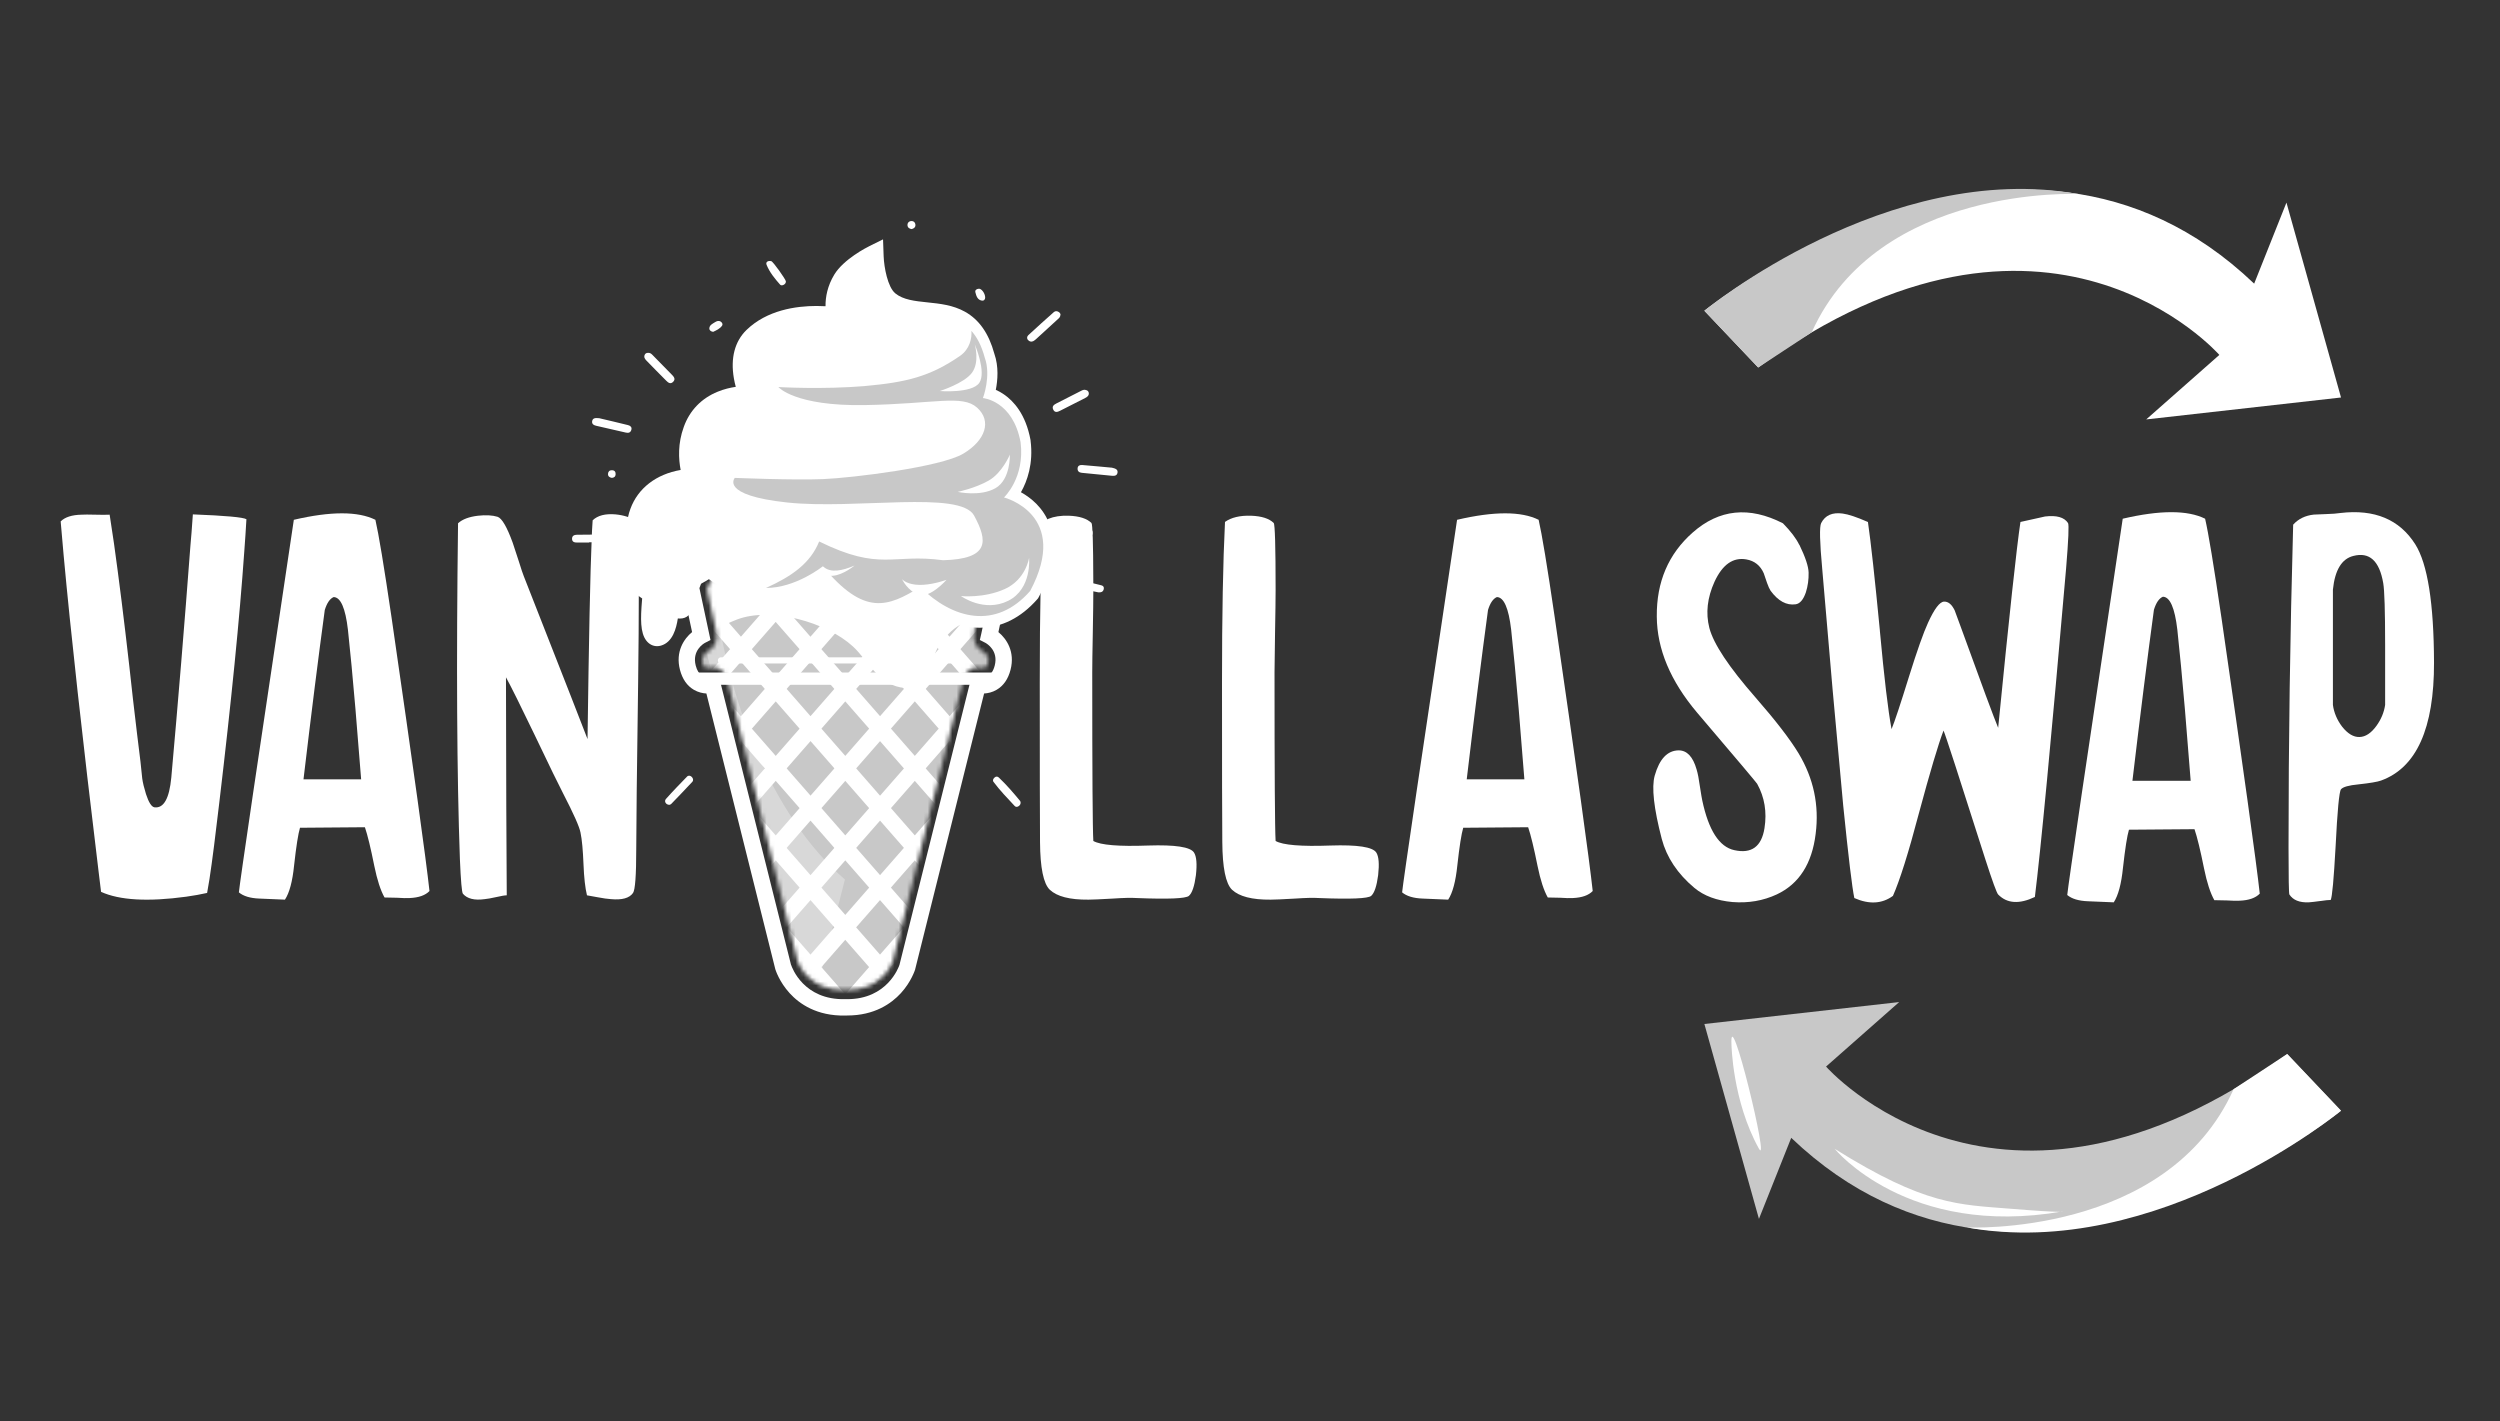<svg width="605" height="344" viewBox="0 0 605 344" fill="none" xmlns="http://www.w3.org/2000/svg">
<rect x="0" y="0" width="605" height="344" fill="#333333" stroke="none"/>
<path d="M537.086 85.895C537.086 85.895 495.366 38.165 425.486 88.926L412.46 75.198C412.46 75.198 488.245 13.938 545.508 68.643L553.321 49.031L566.526 96.194L519.383 101.501L537.086 85.885V85.895Z" fill="white"/>
<path d="M503.116 46.964C503.116 46.964 454.568 44.521 438.438 80.42L425.475 88.936L412.449 75.208C412.449 75.208 456.823 38.564 503.116 46.975V46.964Z" fill="#C8C8C8"/>
<path d="M535.01 66C535.01 66 517.369 44.311 479.855 50.834C479.855 50.834 479.047 50.394 492.461 51.484C504.994 52.502 513.059 52.261 535.01 66Z" fill="white"/>
<path d="M559.971 91.213C559.971 91.213 559.74 77.61 553.353 66.063C550.5 60.903 560.537 102.33 559.971 91.213Z" fill="white"/>
<path d="M441.899 258.105C441.899 258.105 483.619 305.835 553.5 255.074L566.526 268.802C566.526 268.802 490.741 330.062 433.477 275.357L425.664 294.97L412.46 247.806L459.602 242.499L441.899 258.115V258.105Z" fill="#C8C8C8"/>
<path d="M475.858 297.035C475.858 297.035 524.406 299.479 540.537 263.579L553.5 255.063L566.525 268.792C566.525 268.792 522.152 305.436 475.858 297.025V297.035Z" fill="white"/>
<path d="M443.976 278C443.976 278 461.616 299.689 499.131 293.166C499.131 293.166 499.939 293.606 486.525 292.515C473.992 291.498 465.927 291.739 443.976 278Z" fill="white"/>
<path d="M419.015 252.787C419.015 252.787 419.246 266.39 425.633 277.937C428.485 283.097 418.449 241.67 419.015 252.787Z" fill="white"/>
<path d="M435.449 131.832C436.896 134.821 437.641 137.055 437.683 138.544C437.725 140.212 437.505 141.816 437.022 143.347C436.403 145.141 435.575 146.106 434.526 146.242C432.334 146.546 430.31 145.455 428.475 142.949C428.212 142.55 427.929 141.921 427.615 141.04C427.216 139.813 426.954 139.047 426.828 138.733C425.999 136.845 424.594 135.723 422.612 135.377C419.413 134.81 416.844 136.604 414.914 140.778C413.162 144.637 412.743 148.371 413.666 151.968C414.673 155.828 418.406 161.449 424.856 168.812C429.681 174.339 433.152 178.838 435.25 182.299C438.889 188.351 440.273 194.843 439.392 201.775C438.511 209.012 435.375 213.909 429.985 216.447C426.692 217.979 423.115 218.597 419.256 218.293C415.438 217.947 412.365 216.804 410.047 214.874C405.968 211.455 403.335 207.501 402.15 203.033C400.22 195.619 399.654 190.511 400.441 187.7C401.584 183.663 403.514 181.628 406.23 181.586C408.244 181.586 409.691 183.117 410.572 186.19C410.876 187.197 411.138 188.539 411.358 190.207C411.663 192.179 411.862 193.343 411.946 193.699C413.477 200.936 416.067 204.953 419.707 205.739C423.87 206.662 426.304 204.879 427.006 200.412C427.625 196.51 427.027 192.934 425.234 189.683C425.097 189.42 420.252 183.673 410.687 172.441C404.237 164.805 400.996 157.065 400.944 149.21C400.86 140.83 403.755 134.055 409.628 128.874C416.036 123.211 423.315 122.466 431.474 126.64C433.362 128.57 434.673 130.301 435.417 131.842L435.449 131.832Z" fill="white"/>
<path d="M454.925 152.629C455.973 164.029 456.917 171.979 457.756 176.447C458.501 174.653 459.906 170.416 461.973 163.746C463.944 157.432 465.486 153.09 466.577 150.72C468.108 147.343 469.408 145.634 470.457 145.592C471.464 145.55 472.324 146.252 473.027 147.7L474.411 151.454C479.54 165.623 482.592 173.846 483.556 176.132C486.231 149.021 488.035 132.419 488.947 126.315C493.111 125.392 495.093 124.952 494.873 124.994C497.683 124.648 499.55 125.172 500.463 126.577C500.725 126.976 500.568 130.615 500.001 137.506C496.362 179.352 493.834 205.876 492.44 217.066C488.664 218.859 485.706 218.671 483.556 216.468C483.21 216.122 482.172 213.29 480.463 207.984C474.054 187.847 470.677 177.454 470.331 176.793C469.062 180.128 467.059 186.84 464.343 196.93C461.847 206.41 459.76 213.028 458.092 216.804C455.46 218.734 452.345 218.912 448.747 217.328C448.223 214.874 447.321 207.396 446.052 194.895C445.391 187.837 444.542 178.471 443.483 166.798C442.213 151.968 441.374 142.299 440.986 137.778C440.368 131.15 440.284 127.427 440.724 126.588C441.689 124.7 443.42 123.934 445.926 124.28C447.29 124.459 449.324 125.13 452.041 126.326C452.743 131.15 453.708 139.928 454.935 152.65L454.925 152.629Z" fill="white"/>
<path d="M537.579 149.399C542.928 186.295 546.022 208.581 546.861 216.259C545.854 217.307 544.229 217.884 541.995 217.968C541.292 218.01 540.264 217.989 538.901 217.905C537.453 217.863 536.447 217.842 535.87 217.842C534.905 216.133 534.066 213.563 533.374 210.144C532.493 205.76 531.727 202.603 531.066 200.663C529.483 200.663 526.829 200.684 523.106 200.726C519.425 200.768 516.792 200.789 515.209 200.789C514.768 202.236 514.286 205.309 513.761 210.008C513.363 213.909 512.618 216.699 511.528 218.367C511.611 218.367 509.535 218.283 505.277 218.104C503.043 218.02 501.375 217.517 500.274 216.594C500.536 213.878 505.015 183.516 513.699 125.529C522.739 123.42 529.378 123.42 533.636 125.529C534.422 128.906 535.744 136.866 537.579 149.42V149.399ZM516.058 188.948H530.143C529.965 186.977 529.504 181.25 528.759 171.78C528.098 164.103 527.49 157.632 526.913 152.367C526.294 147.102 525.141 144.449 523.421 144.407C522.498 144.805 521.774 145.854 521.25 147.563C519.666 159.236 517.936 173.028 516.048 188.948H516.058Z" fill="white"/>
<path d="M561.533 218.042C560.264 218.22 559.32 218.325 558.701 218.367C556.468 218.451 554.905 217.821 554.024 216.458C553.898 216.196 553.825 212.399 553.825 205.079C553.825 179.635 554.202 153.594 554.947 126.966C556.216 125.56 557.883 124.753 559.95 124.532C560.516 124.49 561.533 124.448 562.981 124.406C564.386 124.365 565.529 124.281 566.4 124.144C574.643 123.179 580.684 125.707 584.491 131.716C587.47 136.415 588.99 145.948 589.032 160.338C589.074 176.258 584.795 185.781 576.206 188.896C575.377 189.2 573.552 189.515 570.742 189.819C568.413 190.039 567.008 190.438 566.525 191.004C566.085 191.528 565.644 196.164 565.214 204.89C564.774 212.787 564.386 217.087 564.029 217.79C563.505 217.79 562.666 217.874 561.533 218.052V218.042ZM564.564 170.595C564.826 172.483 565.571 174.234 566.798 175.86C568.162 177.569 569.556 178.408 571.014 178.356C572.462 178.314 573.825 177.412 575.094 175.66C576.237 174.077 576.94 172.388 577.202 170.595V156.185C577.202 147.847 577.045 142.823 576.741 141.114C575.818 135.723 573.405 133.52 569.504 134.538C566.693 135.24 565.047 137.957 564.564 142.697V170.595Z" fill="white"/>
<path d="M46.671 124.48C46.45 127.699 46.262 130.217 46.083 132.041C44.647 151.108 43.105 169.808 41.458 188.141C40.976 193.259 39.612 195.671 37.358 195.367C36.655 195.241 35.984 194.171 35.333 192.179C34.861 190.658 34.557 189.399 34.421 188.392C34.253 186.4 33.834 182.834 33.183 177.716C32.449 171.633 31.82 166.137 31.296 161.229C30.037 150.112 28.799 140.211 27.583 131.517C27.195 128.874 26.838 126.546 26.534 124.553C25.674 124.595 24.499 124.595 23.021 124.553C21.458 124.511 20.367 124.511 19.759 124.553C17.42 124.595 15.721 125.14 14.683 126.179C14.945 129.178 15.176 131.895 15.396 134.328C17.095 152.87 19.916 178.429 23.87 211.004C23.996 211.917 24.195 213.521 24.457 215.829C28.925 217.863 35.795 218.262 45.045 217.003C46.912 216.741 48.6 216.437 50.121 216.091C50.52 213.962 50.887 211.591 51.233 208.99C51.401 207.984 52.009 203.096 53.058 194.329C55.963 169.871 57.987 149.567 59.12 133.405C59.329 130.584 59.508 128.004 59.634 125.654C58.899 125.182 54.578 124.784 46.671 124.48Z" fill="white"/>
<path d="M94.757 149.441C92.933 137.013 91.621 129.136 90.845 125.791C86.629 123.704 80.053 123.704 71.107 125.791C62.507 183.211 58.071 213.269 57.809 215.954C58.9 216.867 60.546 217.37 62.759 217.454C66.891 217.632 68.957 217.716 68.957 217.716C70.038 216.07 70.782 213.311 71.17 209.441C71.684 204.795 72.167 201.754 72.597 200.317C74.17 200.317 76.771 200.296 80.421 200.254C84.112 200.212 86.734 200.191 88.307 200.191C88.958 202.1 89.713 205.225 90.583 209.567C91.275 212.955 92.104 215.503 93.058 217.192C93.625 217.192 94.621 217.213 96.058 217.255C97.4 217.349 98.418 217.37 99.12 217.328C101.333 217.234 102.938 216.667 103.934 215.629C103.116 208.026 100.054 185.97 94.757 149.441ZM73.446 188.592C75.313 172.828 77.033 159.163 78.596 147.616C79.12 145.917 79.833 144.878 80.746 144.49C82.434 144.532 83.588 147.154 84.196 152.367C84.763 157.579 85.371 163.987 86.021 171.591C86.755 180.967 87.217 186.641 87.395 188.592H73.446Z" fill="white"/>
<path d="M154.58 138.827C154.58 138.009 154.58 137.212 154.569 136.426C154.569 134.748 154.548 133.153 154.527 131.654C154.517 131.234 154.517 130.815 154.517 130.416C154.485 128.99 154.464 127.637 154.433 126.378C154.38 126.336 154.328 126.305 154.265 126.263C154.202 126.221 154.139 126.179 154.076 126.137C153.992 126.074 153.898 126.022 153.804 125.959C153.206 125.602 152.545 125.298 151.832 125.067C151.79 125.067 151.738 125.036 151.696 125.025C150.867 124.763 149.944 124.574 148.958 124.48C146.483 124.27 144.637 124.742 143.421 125.917C143.368 126.578 143.326 127.375 143.274 128.319C143.253 128.885 143.221 129.504 143.2 130.175C142.833 138.513 142.508 154.737 142.183 178.859C141.869 177.957 136.719 164.816 126.745 139.404C126.525 138.88 126.137 137.716 125.57 135.891C124.92 133.888 124.417 132.367 124.071 131.329C122.676 127.5 121.459 125.424 120.421 125.067C119.162 124.679 117.579 124.595 115.67 124.805C113.489 125.067 111.884 125.676 110.846 126.63C110.416 160.558 110.562 187.659 111.297 207.942C111.517 213.154 111.758 215.934 112.02 216.28C113.059 217.496 114.82 217.937 117.296 217.591C117.904 217.538 118.879 217.37 120.222 217.066C121.354 216.804 122.162 216.668 122.634 216.668C122.55 206.075 122.487 188.487 122.445 163.904C123.704 166.2 126 170.826 129.346 177.779C133.038 185.508 135.345 190.249 136.258 191.979C138.817 196.93 140.232 200.108 140.484 201.492C140.841 203.191 141.071 205.75 141.208 209.179C141.334 212.399 141.617 214.895 142.047 216.668C142.403 216.72 143.242 216.867 144.595 217.129C145.938 217.391 147.029 217.538 147.847 217.591C150.542 217.842 152.325 217.349 153.195 216.091C153.709 215.346 153.971 211.833 153.971 205.53C153.971 199.971 154.129 186.421 154.433 164.879C154.538 156.751 154.59 149.567 154.59 143.306C154.59 141.753 154.59 140.264 154.58 138.827Z" fill="white"/>
<path d="M288.949 206.316C288.079 204.963 284.398 204.407 277.874 204.617C270.753 204.879 266.327 204.512 264.586 203.516C264.408 200.6 264.324 186.987 264.324 162.666C264.324 160.925 264.366 157.716 264.46 153.017C264.544 148.371 264.586 144.962 264.586 142.791V142.068C264.586 141.407 264.586 140.767 264.576 140.149C264.555 131.37 264.408 126.84 264.135 126.567C263.045 125.487 261.22 124.899 258.661 124.805C256.72 124.742 255.074 124.994 253.752 125.539C253.228 125.749 252.766 126 252.336 126.305C252.284 127.27 252.242 128.266 252.2 129.294C252.137 130.93 252.074 132.65 252.011 134.443C251.938 136.939 251.875 139.582 251.823 142.393C251.686 149.074 251.623 156.635 251.623 165.078C251.623 185.875 251.644 198.775 251.686 203.778C251.728 209.987 252.515 213.825 254.035 215.304C255.766 216.951 258.891 217.758 263.412 217.716C264.282 217.716 266.254 217.632 269.348 217.454C271.823 217.286 273.753 217.234 275.137 217.328C282.741 217.632 286.936 217.454 287.712 216.804C288.498 216.112 289.065 214.434 289.411 211.791C289.715 209.095 289.558 207.27 288.949 206.316Z" fill="white"/>
<path d="M333.061 206.316C332.191 204.963 328.499 204.407 321.986 204.617C314.865 204.879 310.429 204.512 308.698 203.516C308.52 200.6 308.436 186.987 308.436 162.666C308.436 160.925 308.478 157.716 308.562 153.017C308.646 148.371 308.698 144.962 308.698 142.791C308.698 132.283 308.541 126.871 308.237 126.567C307.156 125.487 305.331 124.899 302.762 124.805C300.067 124.721 297.969 125.224 296.448 126.305C295.966 135.995 295.725 148.916 295.725 165.078C295.725 185.875 295.746 198.775 295.798 203.778C295.84 209.987 296.616 213.825 298.137 215.304C299.878 216.951 303.003 217.758 307.523 217.716C308.394 217.716 310.366 217.632 313.449 217.454C315.924 217.286 317.854 217.234 319.249 217.328C326.852 217.632 331.037 217.454 331.824 216.804C332.6 216.112 333.166 214.434 333.512 211.791C333.816 209.095 333.669 207.27 333.061 206.316Z" fill="white"/>
<path d="M376.25 149.441C374.436 137.013 373.125 129.136 372.349 125.791C368.132 123.704 361.557 123.704 352.611 125.791C344.011 183.211 339.574 213.269 339.312 215.954C340.403 216.867 342.049 217.37 344.262 217.454C348.394 217.632 350.461 217.716 350.461 217.716C351.541 216.07 352.275 213.311 352.673 209.441C353.187 204.795 353.67 201.754 354.1 200.317C355.663 200.317 358.274 200.296 361.924 200.254C365.615 200.212 368.237 200.191 369.811 200.191C370.461 202.1 371.216 205.225 372.086 209.567C372.779 212.955 373.607 215.503 374.562 217.192C375.128 217.192 376.124 217.213 377.561 217.255C378.903 217.349 379.921 217.37 380.623 217.328C382.836 217.234 384.441 216.667 385.437 215.629C384.619 208.026 381.557 185.97 376.25 149.441ZM354.949 188.592C356.816 172.828 358.536 159.163 360.099 147.616C360.623 145.917 361.336 144.878 362.249 144.49C363.937 144.532 365.091 147.154 365.699 152.367C366.266 157.579 366.874 163.987 367.524 171.591C368.258 180.967 368.72 186.641 368.898 188.592H354.949Z" fill="white"/>
<mask id="mask0_31_1549" style="mask-type:luminance" maskUnits="userSpaceOnUse" x="169" y="132" width="71" height="108">
<path d="M205.053 239.553C204.917 239.553 204.781 239.553 204.634 239.553C204.613 239.553 204.508 239.553 204.476 239.553C204.34 239.553 204.193 239.553 204.057 239.553C200.397 239.553 197.439 238.399 195.268 236.134C193.831 234.624 193.181 233.061 193.045 232.694L176.023 164.576C175.562 162.709 174.177 161.461 172.604 161.461C172.3 161.461 171.996 161.503 171.692 161.597C171.639 161.597 171.524 161.618 171.377 161.618C170.569 161.618 170.276 161.356 170.024 160.38C169.804 159.52 169.951 159.059 170.265 158.618C170.601 158.136 171.083 157.79 171.272 157.675C172.94 156.867 173.747 154.853 173.307 152.829L171.104 142.551C173.674 136.07 178.362 132.913 185.41 132.913C193.097 132.913 200.827 136.647 203.008 137.8C203.501 138.052 204.025 138.188 204.55 138.188C205.074 138.188 205.599 138.062 206.092 137.8C208.273 136.657 216.003 132.913 223.69 132.913C230.738 132.913 235.426 136.07 237.995 142.551L235.793 152.829C235.363 154.853 236.16 156.867 237.828 157.675C238.016 157.79 238.499 158.136 238.834 158.618C239.149 159.069 239.296 159.52 239.076 160.38C238.824 161.345 238.53 161.618 237.723 161.618C237.576 161.618 237.471 161.607 237.408 161.597C237.104 161.503 236.789 161.461 236.496 161.461C234.912 161.461 233.538 162.709 233.077 164.576L216.055 232.694C215.919 233.071 215.268 234.624 213.832 236.134C211.661 238.399 208.713 239.553 205.043 239.553H205.053Z" fill="white"/>
</mask>
<g mask="url(#mask0_31_1549)">
<path d="M266.008 124.942H165.367V250.125H266.008V124.942Z" fill="#C8C8C8"/>
<path d="M315.962 177.067L313.896 174.696L297.136 193.847L290.791 186.6L307.551 167.449L305.485 165.079L288.725 184.23L282.38 176.983L299.14 157.832L297.073 155.462L280.314 174.613L273.969 167.366L290.728 148.215L288.662 145.845L271.903 164.995L265.558 157.748L282.317 138.597L280.251 136.227L263.491 155.378L257.146 148.131L273.906 128.98L271.84 126.61L255.08 145.761L248.735 138.514L265.495 119.363L263.429 116.993L246.669 136.143L240.324 128.886L257.083 109.746L255.017 107.375L238.258 126.515L231.913 119.268L248.672 100.118L246.606 97.748L229.847 116.898L223.501 109.651L240.261 90.5L238.195 88.13L221.435 107.281L215.09 100.034L231.85 80.894L229.784 78.523L213.024 97.664L206.679 90.416L223.439 71.266L221.372 68.895L204.613 88.046L187.853 68.895L185.787 71.266L202.547 90.416L196.202 97.664L179.442 78.513L177.376 80.883L194.136 100.034L187.79 107.281L171.031 88.141L168.965 90.511L185.724 109.662L179.379 116.909L162.62 97.758L160.554 100.128L177.313 119.279L170.968 126.526L154.209 107.386L152.142 109.756L168.902 128.896L162.557 136.143L145.797 116.993L143.731 119.363L160.491 138.514L154.146 145.761L137.386 126.62L135.32 128.991L152.08 148.131L145.734 155.378L128.975 136.238L126.909 138.608L143.668 157.759L137.323 165.006L120.564 145.855L118.498 148.225L135.257 167.376L128.912 174.623L112.152 155.483L110.086 157.853L126.846 176.993L120.501 184.24L103.741 165.09L101.675 167.46L118.435 186.611L112.09 193.858L95.33 174.717L93.264 177.088L110.023 196.228L93.264 215.379L95.33 217.749L112.09 198.598L118.435 205.856L101.675 224.996L103.741 227.366L120.501 208.226L126.846 215.473L110.086 234.613L112.152 236.984L128.912 217.843L135.257 225.09L118.508 244.231L120.574 246.601L137.323 227.461L143.668 234.718L126.909 253.858L128.975 256.229L145.734 237.088L152.08 244.335L135.32 263.486L137.386 265.856L154.146 246.706L160.491 253.963L143.731 273.104L145.797 275.474L162.557 256.334L168.902 263.581L152.142 282.721L154.209 285.091L170.958 265.951L177.303 273.198L160.554 292.338L162.62 294.708L179.369 275.568L185.714 282.826L168.954 301.966L171.02 304.336L187.78 285.196L194.125 292.443L177.376 311.583L179.442 313.954L196.191 294.813L202.536 302.071L185.777 321.211L187.843 323.581L204.602 304.441L221.362 323.592L223.428 321.222L206.669 302.071L213.014 294.813L229.773 313.964L231.839 311.594L215.08 292.443L221.425 285.196L238.184 304.347L240.25 301.976L223.491 282.826L229.836 275.579L246.596 294.729L248.662 292.359L231.902 273.208L238.247 265.961L255.007 285.112L257.073 282.742L240.313 263.591L246.659 256.344L263.418 275.495L265.484 273.125L248.725 253.974L255.07 246.727L271.829 265.877L273.895 263.507L257.136 244.356L263.481 237.109L280.24 256.26L282.307 253.89L265.547 234.739L271.892 227.482L288.652 246.632L290.718 244.262L273.958 225.111L280.303 217.864L297.063 237.015L299.129 234.645L282.37 215.494L288.715 208.247L305.474 227.398L307.54 225.027L290.781 205.877L297.126 198.63L313.885 217.78L315.951 215.41L299.192 196.259L315.951 177.109L315.962 177.067ZM286.649 186.6L280.303 193.847L273.958 186.6L280.303 179.353L286.649 186.6ZM206.627 186.6L212.972 179.353L219.317 186.611L212.972 193.858L206.627 186.6ZM210.906 196.217L204.56 203.465L198.215 196.217L204.56 188.97L210.906 196.228V196.217ZM204.56 184.23L198.215 176.983L204.56 169.736L210.906 176.983L204.56 184.23ZM202.494 186.6L196.149 193.847L189.804 186.6L196.149 179.343L202.494 186.59V186.6ZM194.073 196.217L187.728 203.465L181.382 196.217L187.728 188.97L194.073 196.217ZM196.139 198.588L202.484 205.845L196.139 213.092L189.794 205.845L196.139 198.588ZM204.56 208.205L210.906 215.452L204.56 222.699L198.215 215.452L204.56 208.205ZM206.627 205.835L212.972 198.588L219.317 205.835L212.972 213.082L206.627 205.835ZM215.038 196.217L221.383 188.97L227.728 196.217L221.383 203.465L215.038 196.217ZM223.449 186.6L229.794 179.343L236.139 186.59L229.794 193.837L223.449 186.59V186.6ZM221.383 184.23L215.038 176.972L221.383 169.725L227.728 176.972L221.383 184.23ZM212.972 174.613L206.627 167.366L212.972 160.118L219.317 167.366L212.972 174.613ZM204.55 164.995L198.205 157.748L204.55 150.491L210.895 157.748L204.55 164.995ZM202.484 167.366L196.139 174.613L189.794 167.366L196.139 160.118L202.484 167.366ZM194.073 176.983L187.728 184.24L181.382 176.983L187.728 169.736L194.073 176.983ZM185.661 186.6L179.316 193.847L172.971 186.6L179.316 179.353L185.661 186.611V186.6ZM177.24 196.217L170.895 203.465L164.55 196.217L170.895 188.97L177.24 196.217ZM179.306 198.588L185.651 205.845L179.306 213.092L172.961 205.845L179.306 198.588ZM187.728 208.205L194.073 215.452L187.728 222.699L181.382 215.442L187.728 208.195V208.205ZM196.139 217.822L202.484 225.069L196.139 232.327L189.794 225.08L196.139 217.833V217.822ZM204.55 227.44L210.895 234.687L204.55 241.934L198.205 234.687L204.55 227.429V227.44ZM206.616 225.069L212.961 217.822L219.306 225.069L212.961 232.316L206.616 225.069ZM215.027 215.452L221.372 208.205L227.718 215.452L221.372 222.699L215.027 215.452ZM223.439 205.835L229.784 198.588L236.129 205.835L229.784 213.082L223.439 205.835ZM231.86 196.217L238.205 188.97L244.55 196.217L238.205 203.465L231.86 196.217ZM240.271 186.6L246.617 179.343L252.962 186.6L246.617 193.847L240.271 186.6ZM238.205 184.23L231.86 176.983L238.205 169.736L244.55 176.983L238.205 184.24V184.23ZM229.794 174.613L223.449 167.366L229.794 160.118L236.139 167.366L229.794 174.613ZM221.372 164.995L215.027 157.748L221.372 150.501L227.718 157.748L221.372 164.995ZM212.961 155.378L206.616 148.131L212.961 140.884L219.306 148.131L212.961 155.378ZM204.54 145.761L198.194 138.514L204.54 131.256L210.885 138.503L204.54 145.75V145.761ZM202.473 148.131L196.128 155.378L189.783 148.131L196.128 140.884L202.473 148.131ZM194.062 157.748L187.717 164.995L181.372 157.748L187.717 150.501L194.062 157.748ZM185.651 167.366L179.306 174.613L172.961 167.366L179.306 160.118L185.651 167.366ZM177.229 176.983L170.884 184.23L164.539 176.983L170.884 169.736L177.229 176.983ZM168.818 186.6L162.473 193.847L156.128 186.6L162.473 179.353L168.818 186.6ZM160.407 196.217L154.062 203.465L147.717 196.217L154.062 188.97L160.407 196.217ZM162.473 198.588L168.818 205.845L162.473 213.092L156.128 205.835L162.473 198.588ZM170.884 208.205L177.229 215.452L170.884 222.699L164.539 215.452L170.884 208.205ZM179.295 217.822L185.64 225.08L179.295 232.327L172.95 225.069L179.295 217.822ZM187.717 227.44L194.062 234.687L187.717 241.934L181.372 234.687L187.717 227.44ZM196.128 237.057L202.473 244.304L196.128 251.551L189.783 244.304L196.128 237.057ZM204.54 246.674L210.885 253.921L204.54 261.168L198.194 253.911L204.54 246.664V246.674ZM206.606 244.304L212.951 237.057L219.296 244.304L212.951 251.551L206.606 244.304ZM215.017 234.687L221.362 227.44L227.707 234.697L221.362 241.944L215.017 234.697V234.687ZM223.428 225.069L229.773 217.822L236.118 225.069L229.773 232.327L223.428 225.069ZM231.85 215.452L238.195 208.205L244.54 215.452L238.195 222.699L231.85 215.452ZM240.261 205.835L246.606 198.588L252.951 205.845L246.606 213.092L240.261 205.835ZM248.672 196.217L255.017 188.97L261.362 196.217L255.017 203.465L248.672 196.217ZM257.083 186.6L263.429 179.353L269.774 186.611L263.429 193.858L257.083 186.611V186.6ZM255.017 184.23L248.672 176.972L255.017 169.725L261.362 176.972L255.017 184.219V184.23ZM246.606 174.613L240.261 167.366L246.606 160.118L252.951 167.366L246.606 174.613ZM238.195 164.995L231.85 157.748L238.195 150.501L244.54 157.759L238.195 165.006V164.995ZM229.784 155.378L223.439 148.131L229.784 140.884L236.129 148.131L229.784 155.378ZM221.372 145.761L215.027 138.514L221.372 131.266L227.718 138.524L221.372 145.771V145.761ZM212.961 136.143L206.616 128.896L212.961 121.649L219.306 128.896L212.961 136.154V136.143ZM204.54 126.526L198.194 119.279L204.54 112.032L210.885 119.279L204.54 126.526ZM202.473 128.896L196.128 136.154L189.783 128.896L196.128 121.649L202.473 128.896ZM194.062 138.514L187.717 145.761L181.372 138.514L187.717 131.256L194.062 138.514ZM185.651 148.131L179.306 155.378L172.961 148.131L179.306 140.884L185.651 148.131ZM177.24 157.748L170.895 164.995L164.55 157.748L170.895 150.491L177.24 157.738V157.748ZM168.829 167.366L162.483 174.613L156.138 167.366L162.483 160.118L168.829 167.366ZM160.417 176.983L154.072 184.23L147.727 176.983L154.072 169.736L160.417 176.983ZM151.996 186.6L145.651 193.847L139.305 186.6L145.651 179.353L151.996 186.6ZM143.584 196.217L137.239 203.465L130.894 196.217L137.239 188.97L143.584 196.217ZM145.651 198.588L151.996 205.835L145.651 213.082L139.305 205.835L145.651 198.588ZM154.062 208.205L160.407 215.452L154.062 222.699L147.717 215.452L154.062 208.205ZM162.483 217.822L168.829 225.069L162.483 232.316L156.138 225.069L162.483 217.822ZM170.895 227.44L177.24 234.697L170.895 241.944L164.55 234.687L170.895 227.44ZM179.306 237.057L185.651 244.304L179.306 251.551L172.961 244.304L179.306 237.057ZM187.717 246.674L194.062 253.921L187.717 261.168L181.372 253.921L187.717 246.674ZM196.128 256.292L202.473 263.539L196.128 270.786L189.783 263.539L196.128 256.292ZM204.55 265.909L210.895 273.156L204.55 280.403L198.205 273.156L204.55 265.909ZM206.616 263.539L212.961 256.292L219.306 263.539L212.961 270.786L206.616 263.539ZM215.027 253.921L221.372 246.674L227.718 253.921L221.372 261.179L215.027 253.932V253.921ZM223.439 244.304L229.784 237.057L236.129 244.304L229.784 251.551L223.439 244.304ZM231.86 234.687L238.205 227.429L244.55 234.676L238.205 241.923L231.86 234.676V234.687ZM240.271 225.069L246.617 217.822L252.962 225.069L246.617 232.316L240.271 225.069ZM248.683 215.452L255.028 208.205L261.373 215.452L255.028 222.699L248.683 215.452ZM257.094 205.835L263.439 198.577L269.784 205.824L263.439 213.082L257.094 205.835ZM265.516 196.217L271.861 188.97L278.206 196.217L271.861 203.465L265.516 196.217ZM278.206 176.983L271.861 184.23L265.516 176.972L271.861 169.725L278.206 176.972V176.983ZM269.795 167.366L263.45 174.613L257.104 167.366L263.45 160.118L269.795 167.366ZM261.383 157.748L255.038 164.995L248.693 157.748L255.038 150.501L261.383 157.748ZM252.972 148.131L246.627 155.378L240.282 148.131L246.627 140.884L252.972 148.131ZM244.55 138.514L238.205 145.761L231.86 138.514L238.205 131.256L244.55 138.514ZM236.129 128.896L229.784 136.154L223.439 128.896L229.784 121.649L236.129 128.896ZM227.718 119.279L221.372 126.526L215.027 119.279L221.372 112.032L227.718 119.279ZM219.306 109.662L212.961 116.909L206.616 109.662L212.961 102.415L219.306 109.662ZM204.54 92.797L210.885 100.044L204.54 107.291L198.194 100.044L204.54 92.797ZM196.118 102.415L202.463 109.662L196.118 116.909L189.773 109.662L196.118 102.415ZM187.707 112.032L194.052 119.279L187.707 126.526L181.361 119.279L187.707 112.032ZM179.295 121.649L185.64 128.896L179.295 136.154L172.95 128.896L179.295 121.649ZM170.884 131.266L177.229 138.524L170.884 145.771L164.539 138.524L170.884 131.277V131.266ZM162.473 140.884L168.818 148.131L162.473 155.378L156.128 148.131L162.473 140.884ZM154.051 150.501L160.396 157.759L154.051 165.006L147.706 157.759L154.051 150.501ZM145.64 160.118L151.985 167.366L145.64 174.613L139.295 167.366L145.64 160.118ZM137.218 169.736L143.563 176.983L137.218 184.23L130.873 176.972L137.218 169.725V169.736ZM128.807 179.353L135.152 186.611L128.807 193.858L122.462 186.611L128.807 179.364V179.353ZM114.04 196.217L120.385 188.97L126.73 196.217L120.385 203.465L114.04 196.217ZM122.462 205.835L128.807 198.577L135.152 205.824L128.807 213.082L122.462 205.835ZM130.873 215.452L137.218 208.205L143.563 215.452L137.218 222.699L130.873 215.452ZM139.284 225.069L145.63 217.822L151.975 225.069L145.63 232.327L139.284 225.069ZM147.706 234.687L154.051 227.429L160.396 234.676L154.051 241.923L147.706 234.676V234.687ZM156.117 244.304L162.462 237.057L168.808 244.315L162.462 251.562L156.117 244.304ZM164.539 253.921L170.884 246.664L177.229 253.911L170.884 261.168L164.539 253.921ZM172.95 263.539L179.295 256.292L185.64 263.539L179.295 270.786L172.95 263.539ZM181.361 273.156L187.707 265.909L194.052 273.156L187.707 280.414L181.361 273.156ZM189.783 282.773L196.128 275.516L202.473 282.763L196.128 290.01L189.783 282.763V282.773ZM204.55 299.638L198.205 292.391L204.55 285.144L210.895 292.391L204.55 299.638ZM212.972 290.02L206.627 282.773L212.972 275.526L219.317 282.784L212.972 290.031V290.02ZM221.383 280.403L215.038 273.145L221.383 265.898L227.728 273.145L221.383 280.393V280.403ZM229.805 270.786L223.46 263.539L229.805 256.292L236.15 263.539L229.805 270.786ZM238.216 261.168L231.871 253.911L238.216 246.664L244.561 253.911L238.216 261.168ZM246.627 251.551L240.282 244.304L246.627 237.057L252.972 244.304L246.627 251.551ZM255.038 241.934L248.693 234.687L255.038 227.44L261.383 234.697L255.038 241.944V241.934ZM263.45 232.316L257.104 225.059L263.45 217.812L269.795 225.059L263.45 232.316ZM271.861 222.699L265.516 215.452L271.861 208.205L278.206 215.452L271.861 222.699ZM280.282 213.082L273.937 205.824L280.282 198.577L286.628 205.824L280.282 213.071V213.082ZM288.694 203.465L282.349 196.217L288.694 188.97L295.039 196.217L288.694 203.465Z" fill="white"/>
<path d="M315.962 175.766L313.896 173.396L297.136 192.547L290.791 185.3L307.551 166.149L305.485 163.779L288.725 182.93L282.38 175.683L299.14 156.532L297.073 154.162L280.314 173.312L273.969 166.055L290.728 146.904L288.662 144.534L271.903 163.684L265.558 156.437L282.317 137.287L280.251 134.916L263.491 154.067L257.146 146.82L273.906 127.669L271.84 125.299L255.08 144.45L248.735 137.203L265.495 118.052L263.429 115.682L246.669 134.833L240.324 127.585L257.083 108.435L255.017 106.064L238.258 125.215L231.913 117.958L248.672 98.817L246.606 96.447L229.847 115.587L223.501 108.34L240.261 89.19L238.195 86.819L221.435 105.97L215.09 98.713L231.85 79.572L229.784 77.202L213.024 96.342L206.679 89.095L223.439 69.955L221.372 67.585L204.613 86.725L187.853 67.585L185.787 69.955L202.547 89.095L196.202 96.342L179.442 77.192L177.376 79.562L194.136 98.713L187.79 105.96L171.031 86.809L168.965 89.179L185.724 108.33L179.379 115.577L162.62 96.426L160.554 98.796L177.313 117.947L170.968 125.194L154.209 106.043L152.142 108.414L168.902 127.564L162.557 134.812L145.797 115.671L143.731 118.042L160.491 137.182L154.146 144.429L137.386 125.289L135.32 127.659L152.08 146.799L145.734 154.057L128.975 134.906L126.909 137.276L143.668 156.427L137.323 163.674L120.564 144.534L118.498 146.904L135.257 166.044L128.912 173.291L112.152 154.141L110.086 156.511L126.846 175.662L120.501 182.909L103.741 163.768L101.675 166.139L118.435 185.279L112.09 192.526L95.33 173.386L93.264 175.756L110.023 194.896L93.264 214.047L95.33 216.417L112.09 197.266L118.435 204.524L101.675 223.664L103.741 226.034L120.501 206.894L126.846 214.141L110.086 233.292L112.152 235.662L128.912 216.512L135.257 223.759L118.508 242.899L120.574 245.269L137.323 226.129L143.668 233.376L126.909 252.516L128.975 254.886L145.734 235.746L152.08 242.993L135.32 262.144L137.386 264.514L154.146 245.363L160.491 252.621L143.731 271.761L145.797 274.132L162.557 254.991L168.902 262.238L152.142 281.379L154.209 283.749L170.958 264.609L177.303 271.856L160.554 290.996L162.62 293.366L179.369 274.226L185.714 281.473L168.954 300.613L171.02 302.983L187.78 283.843L194.125 291.09L177.376 310.231L179.442 312.601L196.191 293.461L202.536 300.718L185.777 319.858L187.843 322.229L204.602 303.088L221.362 322.239L223.428 319.869L206.669 300.718L213.014 293.461L229.773 312.611L231.839 310.241L215.08 291.09L221.425 283.843L238.184 302.994L240.25 300.624L223.491 281.473L229.836 274.226L246.596 293.377L248.662 291.006L231.902 271.856L238.247 264.598L255.007 283.749L257.073 281.379L240.313 262.228L246.659 254.981L263.418 274.132L265.484 271.761L248.725 252.611L255.07 245.363L271.829 264.514L273.895 262.144L257.136 242.993L263.481 235.746L280.24 254.897L282.307 252.527L265.547 233.376L271.892 226.129L288.652 245.28L290.718 242.909L273.958 223.759L280.303 216.501L297.063 235.652L299.129 233.282L282.37 214.131L288.715 206.884L305.474 226.034L307.54 223.664L290.781 204.513L297.126 197.266L313.885 216.417L315.951 214.047L299.192 194.896L315.951 175.745L315.962 175.766ZM286.649 185.3L280.303 192.547L273.958 185.3L280.303 178.053L286.649 185.3ZM206.627 185.3L212.972 178.053L219.317 185.31L212.972 192.557L206.627 185.3ZM210.906 194.917L204.56 202.164L198.215 194.907L204.56 187.66L210.906 194.917ZM204.56 182.93L198.215 175.683L204.56 168.435L210.906 175.683L204.56 182.93ZM202.494 185.3L196.149 192.547L189.804 185.3L196.149 178.053L202.494 185.3ZM194.073 194.917L187.728 202.175L181.382 194.917L187.728 187.67L194.073 194.917ZM196.139 197.287L202.484 204.545L196.139 211.792L189.794 204.545L196.139 197.287ZM204.56 206.905L210.906 214.152L204.56 221.409L198.215 214.162L204.56 206.915V206.905ZM206.627 204.534L212.972 197.287L219.317 204.534L212.972 211.782L206.627 204.534ZM215.038 194.917L221.383 187.67L227.728 194.917L221.383 202.164L215.038 194.917ZM223.449 185.3L229.794 178.053L236.139 185.3L229.794 192.547L223.449 185.3ZM221.383 182.93L215.038 175.672L221.383 168.425L227.728 175.683L221.383 182.93ZM212.972 173.312L206.627 166.065L212.972 158.818L219.317 166.065L212.972 173.312ZM204.55 163.695L198.205 156.448L204.55 149.19L210.895 156.448L204.55 163.695ZM202.484 166.065L196.139 173.312L189.794 166.055L196.139 158.808L202.484 166.055V166.065ZM194.073 175.683L187.728 182.93L181.382 175.683L187.728 168.425L194.073 175.683ZM185.661 185.3L179.316 192.547L172.971 185.3L179.316 178.053L185.661 185.3ZM177.24 194.917L170.895 202.175L164.55 194.917L170.895 187.67L177.24 194.917ZM179.306 197.287L185.651 204.545L179.306 211.792L172.961 204.545L179.306 197.287ZM187.728 206.905L194.073 214.152L187.728 221.409L181.382 214.152L187.728 206.905ZM196.139 216.522L202.484 223.769L196.139 231.016L189.794 223.769L196.139 216.512V216.522ZM204.55 226.139L210.895 233.386L204.55 240.633L198.205 233.386L204.55 226.139ZM206.616 223.769L212.961 216.512L219.306 223.769L212.961 231.016L206.616 223.769ZM215.027 214.152L221.372 206.905L227.718 214.152L221.372 221.409L215.027 214.152ZM223.439 204.534L229.784 197.287L236.129 204.534L229.784 211.782L223.439 204.534ZM231.86 194.917L238.205 187.67L244.55 194.917L238.205 202.164L231.86 194.917ZM240.271 185.3L246.617 178.053L252.962 185.3L246.617 192.547L240.271 185.3ZM238.205 182.93L231.86 175.683L238.205 168.425L244.55 175.672L238.205 182.919V182.93ZM229.794 173.312L223.449 166.055L229.794 158.808L236.139 166.055L229.794 173.312ZM221.372 163.695L215.027 156.448L221.372 149.201L227.718 156.448L221.372 163.695ZM212.961 154.078L206.616 146.82L212.961 139.573L219.306 146.82L212.961 154.067V154.078ZM204.54 144.46L198.194 137.213L204.54 129.966L210.885 137.213L204.54 144.46ZM202.473 146.831L196.128 154.088L189.783 146.841L196.128 139.594L202.473 146.841V146.831ZM194.062 156.448L187.717 163.695L181.372 156.448L187.717 149.201L194.062 156.448ZM185.651 166.065L179.306 173.323L172.961 166.076L179.306 158.829L185.651 166.076V166.065ZM177.229 175.683L170.884 182.93L164.539 175.683L170.884 168.425L177.229 175.672V175.683ZM168.818 185.3L162.473 192.547L156.128 185.3L162.473 178.053L168.818 185.3ZM160.407 194.917L154.062 202.164L147.717 194.917L154.062 187.67L160.407 194.917ZM162.473 197.287L168.818 204.545L162.473 211.792L156.128 204.545L162.473 197.298V197.287ZM170.884 206.905L177.229 214.152L170.884 221.399L164.539 214.152L170.884 206.905ZM179.295 216.522L185.64 223.78L179.295 231.027L172.95 223.769L179.295 216.522ZM187.717 226.139L194.062 233.386L187.717 240.633L181.372 233.386L187.717 226.139ZM196.128 235.757L202.473 243.004L196.128 250.251L189.783 243.004L196.128 235.757ZM204.54 245.374L210.885 252.632L204.54 259.879L198.194 252.632L204.54 245.384V245.374ZM206.606 243.004L212.951 235.757L219.296 243.004L212.951 250.261L206.606 243.004ZM215.017 233.386L221.362 226.139L227.707 233.386L221.362 240.633L215.017 233.386ZM223.428 223.769L229.773 216.512L236.118 223.769L229.773 231.016L223.428 223.769ZM231.85 214.152L238.195 206.905L244.54 214.152L238.195 221.399L231.85 214.141V214.152ZM240.261 204.534L246.606 197.287L252.951 204.545L246.606 211.792L240.261 204.545V204.534ZM248.672 194.917L255.017 187.67L261.362 194.917L255.017 202.175L248.672 194.917ZM257.083 185.3L263.429 178.053L269.774 185.3L263.429 192.547L257.083 185.3ZM255.017 182.93L248.672 175.683L255.017 168.435L261.362 175.693L255.017 182.94V182.93ZM246.606 173.312L240.261 166.065L246.606 158.818L252.951 166.065L246.606 173.312ZM238.195 163.695L231.85 156.448L238.195 149.201L244.54 156.458L238.195 163.705V163.695ZM229.784 154.078L223.439 146.831L229.784 139.583L236.129 146.831L229.784 154.078ZM221.372 144.46L215.027 137.213L221.372 129.966L227.718 137.213L221.372 144.46ZM212.961 134.843L206.616 127.596L212.961 120.349L219.306 127.596L212.961 134.843ZM204.54 125.226L198.194 117.979L204.54 110.732L210.885 117.979L204.54 125.226ZM202.473 127.596L196.128 134.843L189.783 127.596L196.128 120.349L202.473 127.596ZM194.062 137.213L187.717 144.46L181.372 137.213L187.717 129.966L194.062 137.213ZM185.651 146.831L179.306 154.078L172.961 146.831L179.306 139.583L185.651 146.831ZM177.24 156.448L170.895 163.695L164.55 156.448L170.895 149.19L177.24 156.437V156.448ZM168.829 166.065L162.483 173.323L156.138 166.065L162.483 158.818L168.829 166.065ZM160.417 175.683L154.072 182.93L147.727 175.683L154.072 168.425L160.417 175.683ZM151.996 185.3L145.651 192.547L139.305 185.3L145.651 178.053L151.996 185.3ZM143.584 194.917L137.239 202.164L130.894 194.917L137.239 187.67L143.584 194.917ZM145.651 197.287L151.996 204.534L145.651 211.782L139.305 204.534L145.651 197.287ZM154.062 206.905L160.407 214.152L154.062 221.399L147.717 214.141L154.062 206.894V206.905ZM162.483 216.522L168.829 223.769L162.483 231.016L156.138 223.769L162.483 216.522ZM170.895 226.139L177.24 233.397L170.895 240.644L164.55 233.386L170.895 226.139ZM179.306 235.757L185.651 243.004L179.306 250.251L172.961 243.004L179.306 235.757ZM187.717 245.374L194.062 252.621L187.717 259.868L181.372 252.621L187.717 245.374ZM196.128 254.991L202.473 262.238L196.128 269.485L189.783 262.228L196.128 254.981V254.991ZM204.55 264.609L210.895 271.856L204.55 279.103L198.205 271.856L204.55 264.609ZM206.616 262.238L212.961 254.991L219.306 262.238L212.961 269.485L206.616 262.238ZM215.027 252.621L221.372 245.363L227.718 252.611L221.372 259.858L215.027 252.611V252.621ZM223.439 243.004L229.784 235.757L236.129 243.004L229.784 250.261L223.439 243.014V243.004ZM231.86 233.386L238.205 226.139L244.55 233.386L238.205 240.633L231.86 233.386ZM240.271 223.769L246.617 216.522L252.962 223.769L246.617 231.016L240.271 223.769ZM248.683 214.152L255.028 206.905L261.373 214.152L255.028 221.409L248.683 214.162V214.152ZM257.094 204.534L263.439 197.277L269.784 204.524L263.439 211.771L257.094 204.524V204.534ZM265.516 194.917L271.861 187.67L278.206 194.917L271.861 202.164L265.516 194.917ZM278.206 175.683L271.861 182.93L265.516 175.683L271.861 168.435L278.206 175.693V175.683ZM269.795 166.065L263.45 173.312L257.104 166.055L263.45 158.808L269.795 166.055V166.065ZM261.383 156.448L255.038 163.695L248.693 156.448L255.038 149.201L261.383 156.448ZM252.972 146.831L246.627 154.078L240.282 146.82L246.627 139.573L252.972 146.82V146.831ZM244.55 137.213L238.205 144.46L231.86 137.213L238.205 129.966L244.55 137.213ZM236.129 127.596L229.784 134.843L223.439 127.596L229.784 120.338L236.129 127.596ZM227.718 117.979L221.372 125.236L215.027 117.989L221.372 110.742L227.718 117.989V117.979ZM219.306 108.361L212.961 115.608L206.616 108.361L212.961 101.114L219.306 108.361ZM204.54 91.497L210.885 98.744L204.54 105.991L198.194 98.744L204.54 91.497ZM196.118 101.114L202.463 108.361L196.118 115.608L189.773 108.361L196.118 101.114ZM187.707 110.732L194.052 117.979L187.707 125.226L181.361 117.979L187.707 110.732ZM179.295 120.349L185.64 127.596L179.295 134.843L172.95 127.596L179.295 120.349ZM170.884 129.966L177.229 137.213L170.884 144.46L164.539 137.213L170.884 129.966ZM162.473 139.583L168.818 146.831L162.473 154.088L156.128 146.831L162.473 139.583ZM154.051 149.201L160.396 156.458L154.051 163.705L147.706 156.458L154.051 149.201ZM145.64 158.818L151.985 166.065L145.64 173.323L139.295 166.065L145.64 158.818ZM137.218 168.435L143.563 175.693L137.218 182.94L130.873 175.693L137.218 168.446V168.435ZM128.807 178.053L135.152 185.3L128.807 192.547L122.462 185.3L128.807 178.053ZM114.04 194.917L120.385 187.67L126.73 194.917L120.385 202.175L114.04 194.917ZM122.462 204.534L128.807 197.277L135.152 204.524L128.807 211.771L122.462 204.524V204.534ZM130.873 214.152L137.218 206.905L143.563 214.152L137.218 221.409L130.873 214.162V214.152ZM139.284 223.769L145.63 216.512L151.975 223.769L145.63 231.016L139.284 223.769ZM147.706 233.386L154.051 226.139L160.396 233.386L154.051 240.633L147.706 233.386ZM156.117 243.004L162.462 235.757L168.808 243.014L162.462 250.272L156.117 243.014V243.004ZM164.539 252.621L170.884 245.363L177.229 252.611L170.884 259.858L164.539 252.611V252.621ZM172.95 262.238L179.295 254.991L185.64 262.238L179.295 269.496L172.95 262.249V262.238ZM181.361 271.856L187.707 264.598L194.052 271.856L187.707 279.103L181.361 271.856ZM189.783 281.473L196.128 274.226L202.473 281.473L196.128 288.72L189.783 281.473ZM204.55 298.337L198.205 291.08L204.55 283.833L210.895 291.08L204.55 298.337ZM212.972 288.72L206.627 281.473L212.972 274.226L219.317 281.473L212.972 288.72ZM221.383 279.103L215.038 271.856L221.383 264.609L227.728 271.866L221.383 279.113V279.103ZM229.805 269.485L223.46 262.228L229.805 254.981L236.15 262.228L229.805 269.485ZM238.216 259.868L231.871 252.621L238.216 245.363L244.561 252.621L238.216 259.868ZM246.627 250.251L240.282 242.993L246.627 235.746L252.972 242.993L246.627 250.24V250.251ZM255.038 240.633L248.693 233.386L255.038 226.139L261.383 233.386L255.038 240.633ZM263.45 231.016L257.104 223.769L263.45 216.512L269.795 223.769L263.45 231.016ZM271.861 221.399L265.516 214.141L271.861 206.894L278.206 214.141L271.861 221.399ZM280.282 211.782L273.937 204.534L280.282 197.287L286.628 204.545L280.282 211.792V211.782ZM288.694 202.164L282.349 194.907L288.694 187.66L295.039 194.907L288.694 202.154V202.164Z" fill="white"/>
<g style="mix-blend-mode:multiply">
<path d="M266.721 150.134C265.882 145.949 263.47 141.733 259.558 139.269C265.788 132.651 269.92 124.355 271.021 114.947C274.178 88.088 251.514 62.456 220.397 57.674C189.28 52.902 161.497 70.804 158.351 97.653C156.967 109.473 160.574 121.051 167.717 130.732C158.697 132.903 148.555 139.804 152.971 148.991C159.054 161.639 170.999 152.714 178.341 149.924C186.626 146.778 200.019 150.554 206.438 156.469C210.192 159.93 212.657 166.076 219.117 166.495C226.931 166.998 224.057 160.506 227.56 155.756C237.03 142.887 243.806 156.437 252.783 161.01C263.911 166.673 268.41 158.44 266.732 150.124L266.721 150.134Z" fill="white"/>
</g>
<g style="mix-blend-mode:multiply" opacity="0.3">
<path d="M171.765 132.777H167.811C167.046 132.777 166.322 133.186 165.86 133.889C165.399 134.591 165.252 135.504 165.472 136.343L192.416 241.672C192.72 242.857 193.674 243.675 194.754 243.675C195.835 243.675 196.789 242.857 197.093 241.672L204.466 212.841C186.857 197.654 174.198 167.932 171.755 132.777H171.765Z" fill="white"/>
</g>
</g>
<path d="M205.053 245.762C204.896 245.762 204.728 245.762 204.56 245.762C197.649 245.909 193.433 242.909 191.104 240.361C188.577 237.592 187.696 234.75 187.654 234.634L187.623 234.54L170.947 167.827C170.055 167.775 168.975 167.554 167.905 166.925C166.259 165.96 165.137 164.335 164.549 162.09C163.406 157.685 165.535 154.56 167.486 152.966L165.158 142.111L165.336 141.597C167.58 134.927 171.492 130.438 176.967 128.236C187.213 124.124 199.736 129.358 204.55 131.749C209.364 129.368 221.876 124.124 232.133 128.236C237.607 130.427 241.519 134.927 243.764 141.597L243.942 142.111L241.614 152.966C243.564 154.57 245.693 157.685 244.55 162.09C243.973 164.335 242.841 165.96 241.194 166.925C240.135 167.554 239.044 167.775 238.153 167.827L221.467 234.582V234.624C221.414 234.739 220.533 237.592 218.006 240.35C215.73 242.836 211.65 245.751 205.032 245.751L205.053 245.762ZM191.451 233.512C191.671 234.183 194.492 242.028 204.518 241.797H204.56H204.602C204.749 241.797 204.896 241.797 205.043 241.797C214.713 241.797 217.481 234.078 217.67 233.502L235.227 163.254L237.146 163.81C237.943 163.988 239.946 164.104 240.722 161.073C241.666 157.423 238.803 155.745 238.467 155.567L237.125 154.875L237.461 153.406L239.831 142.321C237.953 137.077 234.87 133.563 230.654 131.875C220.995 127.994 207.979 134.371 205.473 135.682L204.55 136.164L203.627 135.682C201.12 134.371 188.094 127.994 178.435 131.875C174.219 133.563 171.136 137.077 169.258 142.321L171.943 154.885L170.601 155.577C170.286 155.745 167.423 157.423 168.367 161.073C168.671 162.258 169.185 163.076 169.898 163.496C170.842 164.051 171.943 163.81 171.954 163.81L173.883 163.307L191.43 233.502L191.451 233.512Z" fill="white"/>
<path d="M233.486 160.559H174.46C174.051 160.559 173.716 160.223 173.716 159.814C173.716 159.405 174.051 159.07 174.46 159.07H233.486C233.895 159.07 234.23 159.405 234.23 159.814C234.23 160.223 233.895 160.559 233.486 160.559Z" fill="white"/>
<path d="M240.313 165.719H167.591C166.773 165.719 166.112 165.058 166.112 164.24C166.112 163.422 166.773 162.761 167.591 162.761H240.313C241.131 162.761 241.792 163.422 241.792 164.24C241.792 165.058 241.131 165.719 240.313 165.719Z" fill="white"/>
<path d="M237.261 151.917C232.322 151.917 227.099 149.63 222.4 145.435C219.359 147.229 216.118 148.781 212.636 148.781C208.074 148.781 203.732 146.253 198.74 140.632C196.128 142.331 191 145.11 185.368 145.11C179.148 145.11 173.988 141.943 171.566 140.16C169.835 141.272 166.857 142.824 163.606 142.824C160.617 142.824 157.942 141.513 155.855 139.027C151.88 134.287 150.643 128.351 152.551 123.159C154.387 118.125 158.823 114.748 164.717 113.731C164.203 111.077 164.004 107.312 165.483 103.295C166.899 99.341 169.741 96.394 173.684 94.79C175.226 94.16 176.747 93.804 178.058 93.615C177.879 92.975 177.722 92.273 177.596 91.538C176.757 86.641 177.817 82.603 180.659 79.845C185.609 75.052 192.604 74.045 197.597 74.045C198.383 74.045 199.117 74.066 199.778 74.108C199.747 71.863 200.26 69.168 201.886 66.473C204.151 62.718 209.762 59.876 210.392 59.561L213.695 57.925L213.842 62.026C213.947 64.679 214.807 69.462 216.663 70.993C218.583 72.566 221.425 72.86 224.424 73.174C227.466 73.489 230.612 73.814 233.528 75.44C236.957 77.359 239.286 80.684 240.628 85.592C241.719 88.707 241.446 92.01 240.985 94.339C241.603 94.611 242.285 94.978 242.977 95.461C245.264 97.034 248.221 100.212 249.375 106.431L249.396 106.526V106.62C250.109 112.21 248.588 116.437 247.068 119.121C249.48 120.464 252.49 122.866 253.989 126.903C255.835 131.843 254.965 137.769 251.378 144.491L251.221 144.785L251.011 145.026C247.057 149.526 242.296 151.906 237.24 151.906L237.261 151.917Z" fill="white"/>
<path d="M249.28 143.034C240.953 152.525 230.539 149.819 222.694 142.058C214.818 146.935 209.123 149.138 199.117 137.045C199.117 137.045 192.625 142.289 185.357 142.289C182.557 142.289 179.988 141.565 177.848 140.632C174.083 139.006 171.639 136.762 171.639 136.762C171.639 136.762 163.301 143.81 157.649 137.066C150.412 128.424 154.691 116.521 168.063 116.237C168.063 116.237 165.441 110.658 167.769 104.365C170.968 95.43 181.676 96.216 181.676 96.216C181.676 96.216 177.072 87.008 182.253 81.984C189.657 74.811 202.84 77.265 202.84 77.265C202.84 77.265 200.953 72.975 203.921 68.067C205.85 64.868 211.378 62.141 211.378 62.141C211.378 62.141 211.682 70.364 215.227 73.279C220.628 77.705 229.658 74.045 235.08 80.065C236.412 81.544 237.524 83.61 238.31 86.536C239.915 90.962 237.87 96.321 237.87 96.321C237.87 96.321 245.096 96.898 246.984 107.019C248.064 115.608 242.967 120.37 242.967 120.37C242.967 120.37 259.149 124.491 249.291 143.023L249.28 143.034Z" fill="white"/>
<path d="M249.281 143.034C240.953 152.525 230.539 149.819 222.694 142.058C214.818 146.935 209.123 149.138 199.117 137.045C199.117 137.045 192.625 142.289 185.357 142.289C191.619 139.478 196.128 136.29 198.236 131.036C213.119 138.356 215.887 133.909 228.221 135.577C239.537 135.283 239.065 130.92 235.73 124.764C232.385 118.608 206.983 123.359 190.528 121.607C174.073 119.845 177.827 115.65 177.827 115.65C177.827 115.65 191.975 116.237 199.17 115.944C206.375 115.65 227.707 113.018 233.108 109.787C238.51 106.568 240.051 101.869 236.454 98.649C232.857 95.43 226.26 97.737 209.291 98.031C192.321 98.324 188.367 93.668 188.367 93.668C188.367 93.668 199.264 94.297 209.291 93.416C219.317 92.535 225.117 91.109 232.322 86.127C234.723 84.47 235.227 81.754 235.08 80.075C236.412 81.554 237.524 83.62 238.31 86.546C239.915 90.972 237.87 96.332 237.87 96.332C237.87 96.332 245.096 96.908 246.984 107.029C248.064 115.619 242.967 120.38 242.967 120.38C242.967 120.38 259.15 124.502 249.291 143.034H249.281Z" fill="#C8C8C8"/>
<path d="M159.002 156.374C158.026 156.374 157.114 155.913 156.453 155.084C154.88 153.123 155.027 149.568 155.352 145.467C155.373 145.257 155.383 145.037 155.404 144.827C155.142 144.649 154.817 144.429 154.429 144.156C152.552 142.814 151.681 139.762 151.524 133.941C151.429 130.427 151.65 127.187 151.66 127.05L152.468 124.365L153.674 124.974L155.006 135.629L167.151 133.542C167.151 133.721 170.213 132.703 168.42 142.205C167.895 145.215 168.136 149.694 164.508 149.694C164.34 149.694 164.182 149.683 164.036 149.662C163.658 152.095 162.809 155.399 159.956 156.238C159.631 156.332 159.316 156.374 159.002 156.374Z" fill="white"/>
<path d="M167.696 129.515C167.696 129.515 167.675 131.843 167.234 136.437C167.088 137.958 166.899 139.741 166.637 141.765C165.609 149.893 163.427 145.918 162.421 145.824C161.414 145.74 162.2 152.662 159.337 153.501C157.774 153.952 157.544 151.382 157.628 148.76C157.691 146.579 157.984 144.366 157.911 143.862C157.743 142.761 158.246 143.537 155.74 141.754C153.244 139.971 154.125 127.26 154.125 127.26L167.696 129.505V129.515Z" fill="white"/>
<path d="M166.647 141.765C165.619 149.893 163.438 145.918 162.431 145.823C161.424 145.74 162.211 152.662 159.347 153.501C157.785 153.952 157.554 151.382 157.638 148.76C158.299 149.148 158.98 149.305 159.526 148.519C161.047 146.358 161.047 138.44 161.047 138.44C161.047 138.44 162.693 142.761 164.329 141.901C165.976 141.031 166.416 135.063 166.416 135.063C166.416 135.063 166.92 139.741 166.657 141.765H166.647Z" fill="white"/>
<path d="M165.325 132.808C168.283 134.748 169.867 132.703 171.45 127.281C171.094 134.57 167.486 137.464 165.325 132.808Z" fill="white"/>
<path d="M210.014 66.106C210.014 66.106 207.686 71.717 208.724 74.957C209.763 78.209 211.315 76.436 216.747 80.275C222.18 84.113 220.628 86.767 220.628 86.767C220.628 86.767 231.242 84.407 229.175 80.568C227.109 76.73 223.481 79.09 216.485 75.555C209.49 72.01 210.014 66.116 210.014 66.116V66.106Z" fill="white"/>
<path d="M197.072 77.611C197.072 77.611 185.105 80.568 183.176 83.033C181.246 85.508 182.693 88.246 187.507 89.619C192.321 90.993 200.271 90.993 200.271 90.993C200.271 90.993 187.99 88.518 188.713 84.952C189.437 81.386 197.072 77.6 197.072 77.6V77.611Z" fill="white"/>
<path d="M181.236 97.485C181.236 97.485 170.202 100.401 169.395 105.508C168.598 110.616 175.792 112.074 181.55 112.074C187.308 112.074 201.55 110.616 201.55 110.616C201.55 110.616 177.24 112.619 174.838 108.067C172.436 103.505 181.236 97.496 181.236 97.496V97.485Z" fill="white"/>
<path d="M173.254 118.303C173.254 118.303 163.333 116.908 159.903 120.254C156.474 123.61 155.005 128.77 155.373 132.546C155.74 136.311 156.841 137.989 156.841 137.989C156.841 137.989 156.233 130.029 159.295 125.425C162.357 120.82 173.254 118.303 173.254 118.303Z" fill="white"/>
<path d="M249.039 135C249.039 135 248.274 140.202 243.208 142.52C238.132 144.838 232.552 144.25 232.552 144.25C232.552 144.25 238.132 148.299 243.963 145.404C249.794 142.509 249.039 135 249.039 135Z" fill="white"/>
<path d="M244.372 110.05C244.372 110.05 242.558 114.423 239.265 116.3C235.971 118.178 231.755 119.038 231.755 119.038C231.755 119.038 237.178 120.254 240.89 118.146C244.603 116.028 244.383 110.05 244.383 110.05H244.372Z" fill="white"/>
<path d="M164.277 130.91C164.277 130.91 165.923 134.171 167.801 132.294C169.668 130.417 170.108 127.533 170.108 127.533C170.108 127.533 167.685 130.794 166.584 130.92C165.483 131.046 164.277 130.92 164.277 130.92V130.91Z" fill="white"/>
<path d="M199.233 137.119C200.995 138.723 203.774 138.146 206.794 136.867C206.794 136.867 204.099 139.122 201.571 139.332C199.054 139.541 198.152 139.122 198.152 139.122L199.222 137.119H199.233Z" fill="white"/>
<path d="M235.908 83.411C235.908 83.411 237.125 87.564 235.237 90.175C233.349 92.787 227.413 94.633 227.413 94.633C227.413 94.633 235.237 95.251 236.999 92.629C238.751 90.018 235.919 83.4 235.919 83.4L235.908 83.411Z" fill="white"/>
<path d="M218.279 140.139C218.887 140.831 220.554 141.702 223.439 141.523C226.323 141.345 229.06 140.307 229.06 140.307C229.06 140.307 225.117 144.806 222.379 143.946C219.642 143.076 218.279 140.139 218.279 140.139Z" fill="white"/>
<path d="M256.643 76.121C256.591 76.761 256.276 76.992 255.982 77.254C254.252 78.827 252.521 80.421 250.791 82.005C250.571 82.204 250.329 82.414 250.067 82.55C249.585 82.792 249.134 82.676 248.777 82.278C248.421 81.869 248.536 81.407 248.861 81.103C250.906 79.215 252.962 77.359 255.049 75.513C255.395 75.209 255.877 75.251 256.265 75.534C256.528 75.723 256.653 75.996 256.643 76.121Z" fill="white"/>
<path d="M156.841 85.393C157.271 85.351 157.586 85.571 157.869 85.865C159.453 87.48 161.047 89.095 162.62 90.71C163.092 91.192 163.543 91.748 162.903 92.398C162.253 93.059 161.697 92.598 161.225 92.126C159.621 90.532 158.047 88.906 156.464 87.291C156.097 86.913 155.761 86.473 156.002 85.896C156.149 85.55 156.443 85.372 156.841 85.393Z" fill="white"/>
<path d="M145.021 101.208C147.108 101.701 149.552 102.267 151.985 102.876C152.51 103.012 152.971 103.337 152.793 103.998C152.615 104.669 152.122 104.847 151.471 104.69C149.07 104.134 146.657 103.599 144.256 103.033C143.658 102.897 143.155 102.572 143.312 101.869C143.459 101.166 144.046 101.103 145.021 101.208Z" fill="white"/>
<path d="M262.862 94.412C262.464 94.244 262.097 94.349 261.74 94.527C259.726 95.555 257.702 96.572 255.689 97.611C255.08 97.925 254.493 98.303 254.881 99.121C255.28 99.96 255.961 99.698 256.559 99.394C258.583 98.387 260.597 97.359 262.611 96.321C263.082 96.079 263.533 95.775 263.492 95.146C263.46 94.769 263.24 94.506 262.862 94.401V94.412Z" fill="white"/>
<path d="M269.029 113.175C266.9 112.986 264.393 112.734 261.897 112.535C261.362 112.493 260.817 112.661 260.775 113.343C260.733 114.035 261.142 114.36 261.803 114.423C264.257 114.664 266.711 114.916 269.176 115.147C269.784 115.199 270.361 115.063 270.445 114.339C270.529 113.615 269.994 113.385 269.029 113.164V113.175Z" fill="white"/>
<path d="M142.557 131.298C141.602 131.298 140.648 131.298 139.693 131.298C139.043 131.298 138.414 131.182 138.435 130.343C138.456 129.63 138.991 129.42 139.609 129.41C141.56 129.389 143.521 129.378 145.472 129.357C146.133 129.357 146.626 129.641 146.605 130.322C146.584 131.004 146.07 131.245 145.42 131.235C144.465 131.224 143.511 131.235 142.557 131.235C142.557 131.256 142.557 131.277 142.557 131.308V131.298Z" fill="white"/>
<path d="M265.851 143.359C263.901 142.96 261.95 142.572 260.01 142.142C259.517 142.037 259.118 141.701 259.255 141.114C259.38 140.579 259.789 140.317 260.324 140.38C262.432 140.642 264.488 141.125 266.544 141.649C267.037 141.775 267.246 142.131 267.089 142.645C266.9 143.264 266.428 143.39 265.851 143.348V143.359Z" fill="white"/>
<path d="M190.182 68.109C190.192 68.444 190.014 68.686 189.752 68.864C189.437 69.074 189.018 69.147 188.787 68.885C187.497 67.427 186.249 65.906 185.515 64.092C185.221 63.368 185.913 63.022 186.648 63.2C187.099 63.305 190.172 67.637 190.192 68.109H190.182Z" fill="white"/>
<path d="M172.573 80.306C172.006 80.222 171.639 79.918 171.66 79.456C171.702 78.67 172.405 78.366 172.982 77.999C173.433 77.705 173.926 77.516 174.429 77.841C174.775 78.072 174.985 78.471 174.723 78.838C174.177 79.593 173.338 79.949 172.583 80.306H172.573Z" fill="white"/>
<path d="M238.415 72.01C238.415 72.409 238.163 72.849 237.587 72.744C236.527 72.555 236.265 71.612 236.045 70.751C235.898 70.196 236.349 69.902 236.894 69.871C237.534 69.839 238.405 70.982 238.415 72.01Z" fill="white"/>
<path d="M146.615 157.706C146.343 158.429 145.902 159.048 145.042 159.164C144.518 159.237 144.214 158.912 144.235 158.398C144.277 157.538 144.832 157.066 145.598 156.888C146.143 156.762 146.458 157.139 146.615 157.716V157.706Z" fill="white"/>
<path d="M253.948 154.539C253.339 154.444 252.983 154.088 253.025 153.5C253.067 152.892 253.486 152.609 254.105 152.661C254.671 152.714 254.975 153.049 254.954 153.595C254.923 154.193 254.545 154.507 253.948 154.539Z" fill="white"/>
<path d="M220.628 55.439C220.072 55.377 219.631 55.072 219.61 54.485C219.589 53.898 219.998 53.51 220.575 53.489C221.11 53.468 221.477 53.824 221.53 54.349C221.593 54.947 221.215 55.293 220.628 55.439Z" fill="white"/>
<path d="M148.073 115.65C147.507 115.556 147.098 115.272 147.14 114.654C147.171 114.129 147.496 113.783 148.063 113.794C148.702 113.794 149.006 114.15 148.986 114.759C148.965 115.325 148.629 115.598 148.073 115.65Z" fill="white"/>
<path d="M246.984 194.151C247.026 194.602 246.816 194.875 246.522 195.085C246.197 195.315 245.82 195.336 245.568 195.064C243.795 193.165 241.981 191.298 240.429 189.211C240.156 188.844 240.366 188.456 240.67 188.173C241.016 187.848 241.415 187.869 241.729 188.173C243.586 189.935 245.253 191.875 246.879 193.847C246.952 193.941 246.963 194.088 246.984 194.151Z" fill="white"/>
<path d="M161.949 194.77C161.12 194.728 160.659 193.91 161.162 193.344C162.798 191.498 164.529 189.725 166.249 187.953C166.595 187.596 167.046 187.659 167.413 188.016C167.769 188.372 167.843 188.876 167.539 189.201C165.861 191.015 164.141 192.788 162.421 194.571C162.284 194.707 162.043 194.738 161.949 194.78V194.77Z" fill="white"/>
<path d="M263.513 129.882C262.946 129.787 262.537 129.504 262.579 128.885C262.611 128.361 262.936 128.015 263.502 128.025C264.142 128.025 264.446 128.382 264.425 128.99C264.404 129.557 264.068 129.829 263.513 129.882Z" fill="white"/>
</svg>
